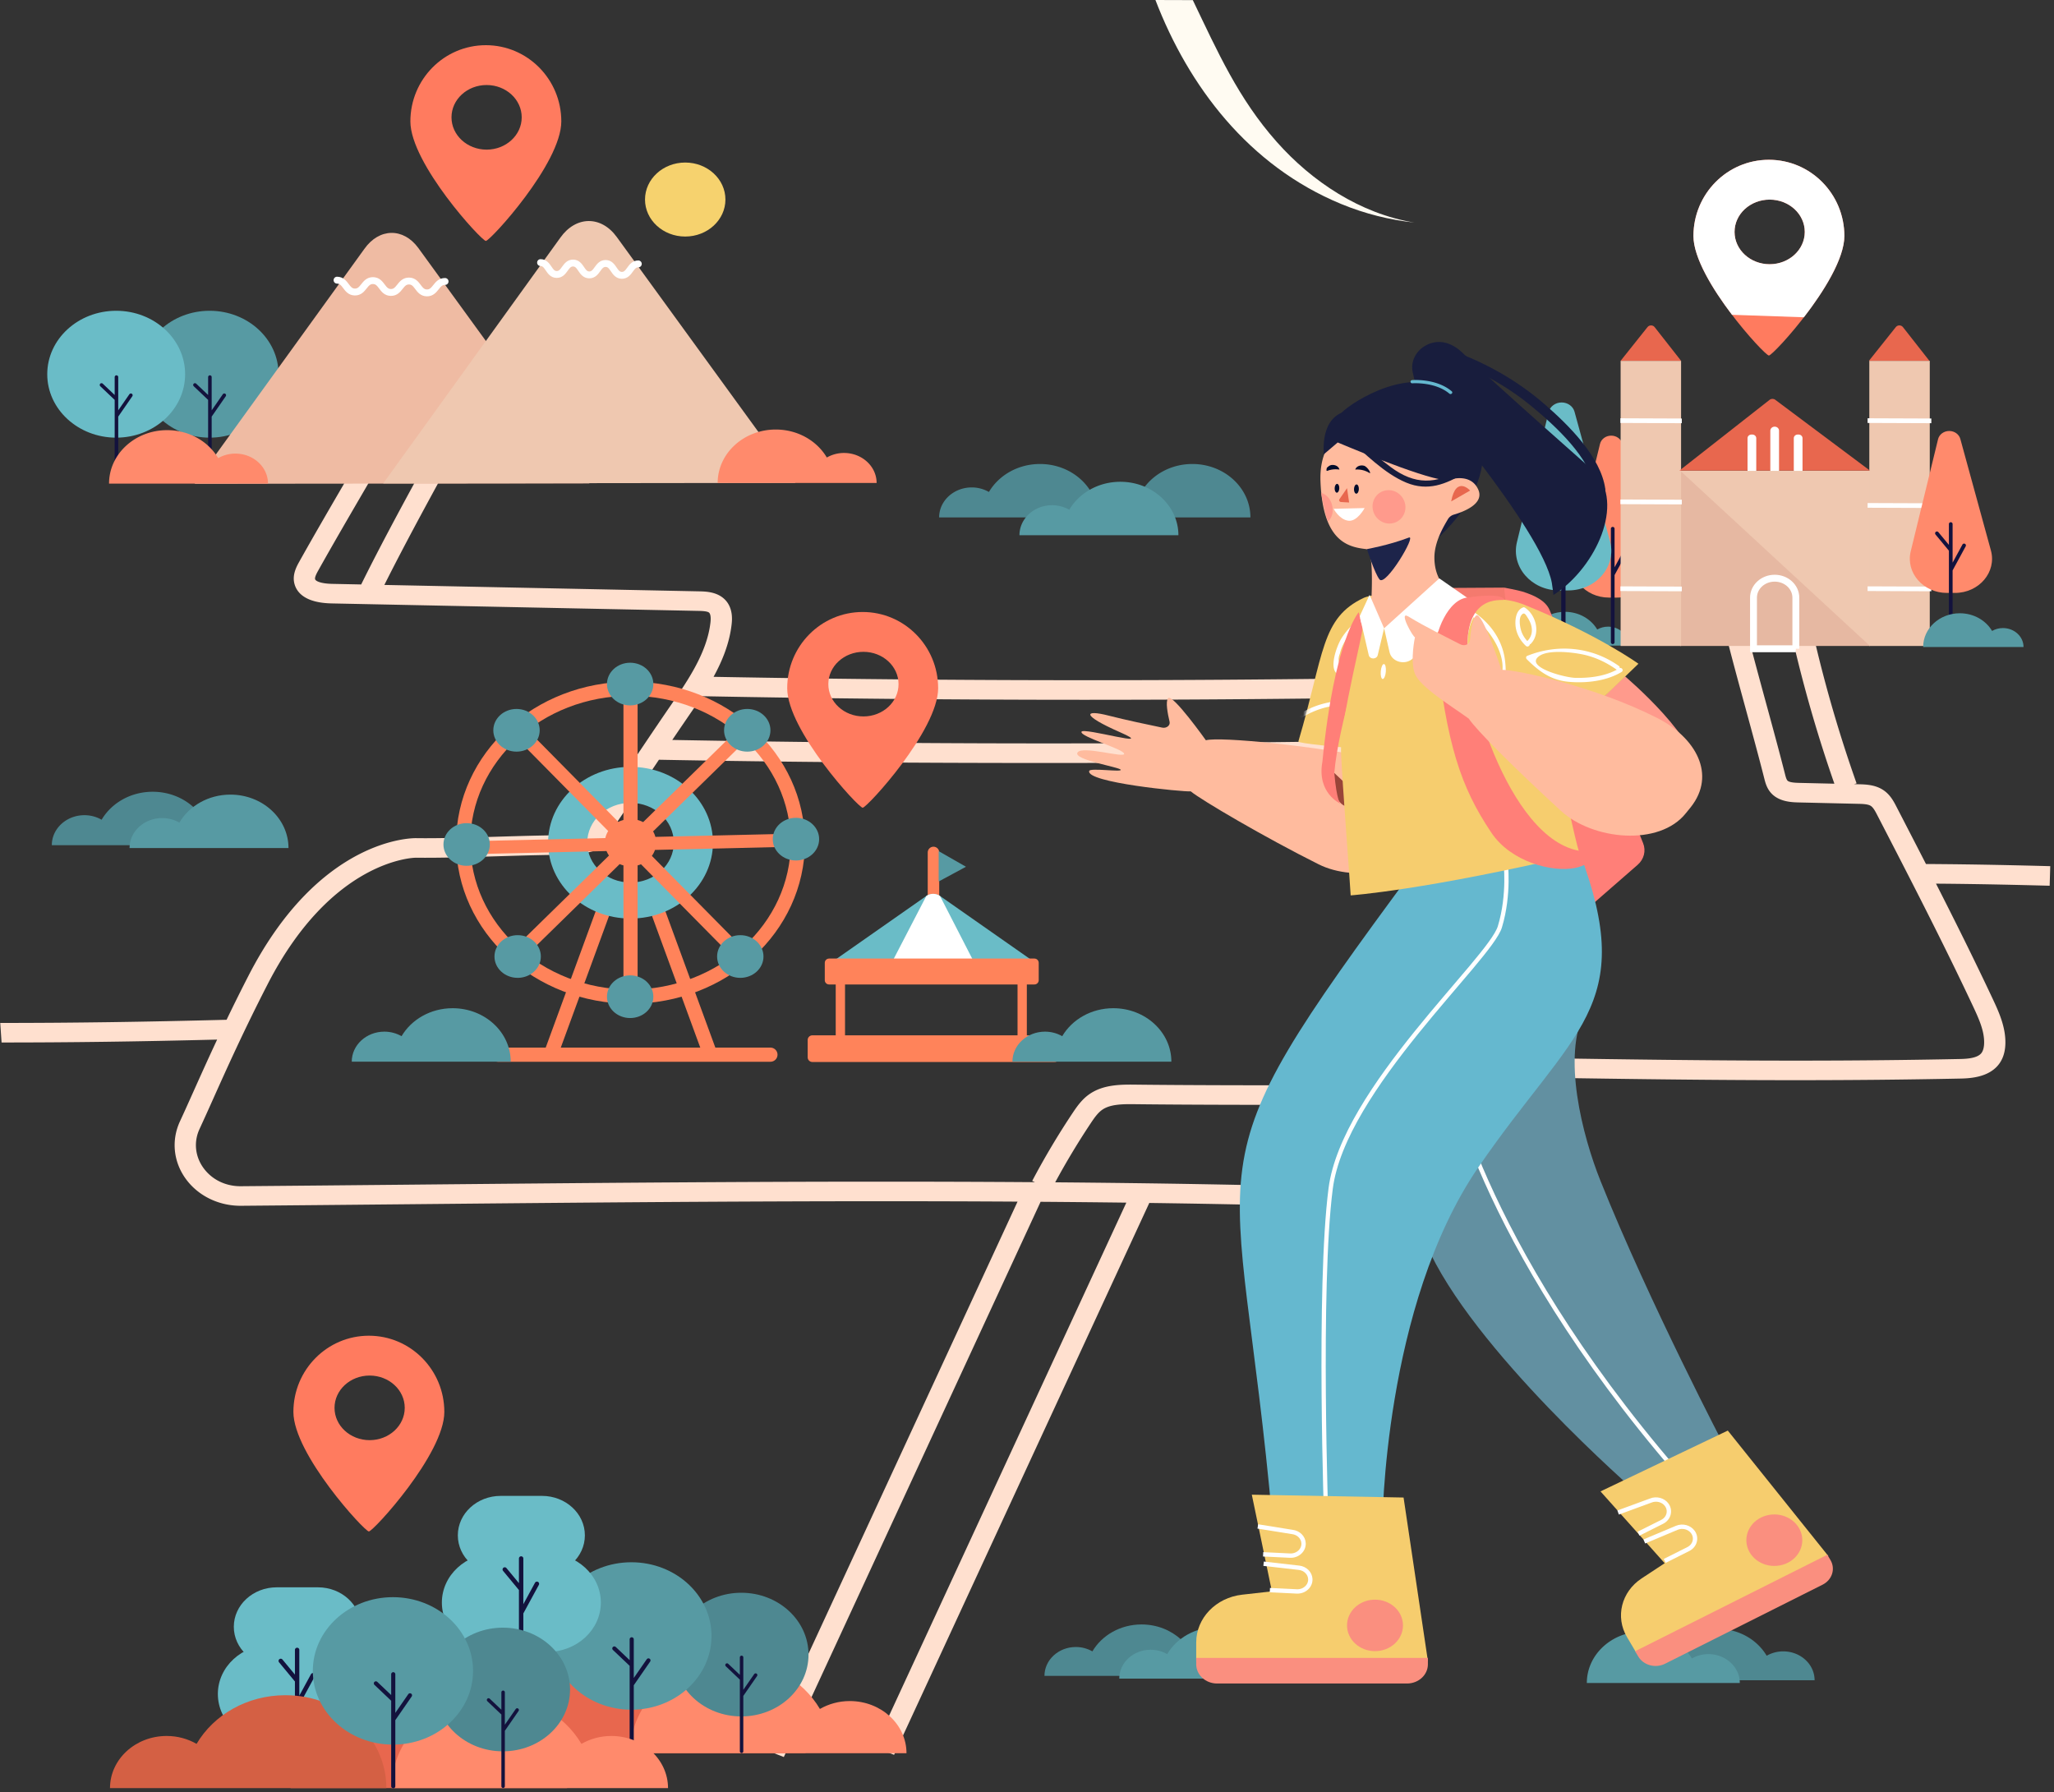 <svg xmlns="http://www.w3.org/2000/svg" width="502" height="438" fill="none" viewBox="0 0 502 438">
  <rect x="0" y="0" width="502" height="438" fill="#333333" stroke="none"/>
  <path fill="#FFFBF2" d="M327.791 49.854c5.86 2.415 11.818 3.878 17.868 4.537-13.246-2.175-25.026-10.033-33.607-19.7-9.433-10.629-14.496-22.113-20.528-34.662L282.388 0c8.068 21 22.734 40.51 45.403 49.854Z"/>
  <path fill="#FFE0CF" d="M501.083 211.681c-7.064-.183-17.598-.456-30.373-.526-2.419-4.72-4.84-9.408-7.237-14.045-.649-1.257-1.538-2.978-3.316-4.104-1.972-1.251-4.266-1.304-5.941-1.343l-1.079-.025.616-.185a331.233 331.233 0 0 1-10.168-34.609l-5.078 1.011a335.468 335.468 0 0 0 9.818 33.672l-8.502-.197c-.802-.019-2.471-.057-2.955-.557-.281-.291-.468-1.028-.618-1.62-1.34-5.287-2.972-11.269-4.551-17.055-1.569-5.751-3.191-11.699-4.519-16.933l-5.06 1.085c1.336 5.274 2.965 11.241 4.54 17.012 1.573 5.767 3.201 11.731 4.53 16.978.269 1.06.637 2.514 1.799 3.714 1.982 2.046 5.053 2.117 6.704 2.155l14.392.334c1.081.025 2.425.056 3.126.501.63.399 1.129 1.366 1.571 2.22 7.876 15.234 16.019 30.989 23.426 46.753 1.581 3.363 2.785 6.164 2.715 9.026-.019.792-.167 1.874-.765 2.533-1.013 1.121-3.364 1.297-5.043 1.331-39.38.804-73.567.252-116.847-.446-6.578-.107-13.394-.216-20.505-.327l-.087 4.782c7.109.109 13.925.219 20.501.325 28.092.453 52.355.844 76.704.844 13.216 0 26.459-.115 40.349-.398 2.695-.055 6.552-.433 8.921-3.051 1.25-1.381 1.912-3.227 1.966-5.486.101-4.134-1.696-7.958-3.139-11.03-4.42-9.406-9.095-18.792-13.816-28.066 11.602.089 21.198.338 27.776.509"/>
  <path fill="#FFE0CF" d="M.387 254.772c17.098 0 33.378-.223 52.681-.707-2.224 4.747-4.13 9-5.829 12.787-1.183 2.64-2.257 5.037-3.257 7.192-2.142 4.618-1.613 9.867 1.414 14.043 2.998 4.136 7.995 6.594 13.391 6.594l.15-.001c13.23-.112 26.544-.24 39.913-.369 49.422-.475 99.929-.955 149.84-.646l-61.904 133.86 4.781 1.872 62.754-135.692c7 .052 13.986.12 20.955.207l-61.543 133.076 4.781 1.871 62.374-134.872c16.385.228 32.671.556 48.785 1.026l.164-4.779c-23.692-.69-47.738-1.089-71.944-1.288a184.032 184.032 0 0 1 8.686-14.444c.92-1.381 1.772-2.584 2.861-3.324 1.895-1.288 4.753-1.363 7.751-1.327 13.122.157 30.438.17 45.638.17v-4.781c-15.184 0-32.481-.013-45.571-.17-3.768-.047-7.714.093-10.904 2.262-1.839 1.248-3.037 2.92-4.203 4.669a188.348 188.348 0 0 0-9.883 16.609l.681.303c-51.324-.366-103.31.129-154.15.619-13.368.128-26.679.255-39.907.368l-.107.001c-3.705 0-7.004-1.624-9.065-4.467-2.05-2.828-2.409-6.385-.957-9.512a649.192 649.192 0 0 0 3.282-7.246c3.36-7.494 7.54-16.819 13.38-28.173 15.73-30.588 35.828-30.888 36.252-30.888h.005c5.589.075 12.819-.141 19.808-.35 6.933-.207 14.1-.423 19.574-.349l.38.006 4.761-1.24.532-.774c3.935-5.729 7.437-10.965 10.823-16.029 1.549-2.317 3.129-4.678 4.756-7.097l-1.475 1.887c31.105.588 63.842.797 95.162.797 36.271 0 72.565-.395 108.579-1.183l-.124-4.78a4973.843 4973.843 0 0 1-200.152.331 996.897 996.897 0 0 1 4.064-5.967 211.284 211.284 0 0 0 3.179-4.723c31.005.584 62.205.878 93.423.878 36.271 0 72.565-.395 108.579-1.183l-.124-4.78a4973.915 4973.915 0 0 1-199.033.35c2.156-3.937 3.868-8.157 4.402-12.708.126-1.071.508-4.33-1.922-6.447-1.898-1.653-4.495-1.706-6.048-1.738l-76.889-1.566c5.67-11.318 12.778-24.227 19.117-35.728 1.8-3.265 3.552-6.444 5.214-9.483l-4.641-2.15c-1.66 3.035-3.411 6.21-5.208 9.471-6.712 12.176-14.293 25.937-20.144 37.774l-7.079-.144c-2.679-.054-4.048-.633-4.185-1.147-.134-.501.468-1.579.792-2.158 3.564-6.379 7.816-13.678 11.928-20.735 4.116-7.066 8.372-14.373 11.952-20.78l-4.62-2.187c-3.56 6.371-7.806 13.659-11.912 20.708-4.12 7.076-8.384 14.392-11.969 20.807-.678 1.215-1.814 3.248-1.216 5.486.564 2.109 2.603 4.653 9.116 4.785l89.629 1.826c.751.016 2.148.044 2.591.43.168.146.538.681.329 2.462-.86 7.323-5.531 14.124-9.653 20.126-3.943 5.741-7.451 10.987-10.843 16.06-3.225 4.823-6.554 9.802-10.259 15.207l-2.117.551c-5.545-.061-12.602.151-19.437.355-6.929.207-14.093.423-19.534.35-.965-.029-23.679-.17-41.059 33.622a456.466 456.466 0 0 0-5.353 10.765c-20.17.523-37.646.773-55.318.773"/>
  <path fill="#FF7B5F" d="M118.74 11.043c-10.186 0-18.444 8.34-18.444 18.627 0 10.287 17.396 29.21 18.444 29.21 1.048 0 18.444-18.923 18.444-29.21 0-10.288-8.258-18.627-18.444-18.627Zm.186 25.525c-4.739 0-8.58-3.534-8.58-7.895 0-4.36 3.841-7.895 8.58-7.895 4.738 0 8.58 3.535 8.58 7.895 0 4.36-3.841 7.895-8.58 7.895Z"/>
  <path fill="#579AA3" d="M51.234 106.957c9.305 0 16.849-6.941 16.849-15.504 0-8.562-7.544-15.504-16.85-15.504-9.305 0-16.848 6.942-16.848 15.504 0 8.563 7.543 15.504 16.849 15.504Z"/>
  <path stroke="#13123D" stroke-linecap="round" stroke-miterlimit="10" stroke-width=".869" d="M51.3 92.153v23.558m3.52-19.122-3.477 5.026m-3.696-7.539 3.478 3.298"/>
  <path fill="#6ABCC7" d="M28.396 106.957c9.305 0 16.849-6.941 16.849-15.504 0-8.562-7.544-15.504-16.85-15.504-9.305 0-16.848 6.942-16.848 15.504 0 8.563 7.543 15.504 16.849 15.504Z"/>
  <path stroke="#13123D" stroke-linecap="round" stroke-miterlimit="10" stroke-width=".869" d="M28.462 92.153v23.558m3.521-19.122-3.478 5.026m-3.696-7.539 3.478 3.298"/>
  <path fill="#EFBBA3" d="M47.573 118.234 89.03 60.857c3.639-5.17 9.562-5.269 13.23-.222l41.786 57.507-96.473.092Z"/>
  <path stroke="#fff" stroke-linecap="round" stroke-linejoin="round" stroke-miterlimit="10" stroke-width="1.681" d="M82.372 68.468c2.199.026 2.159 2.872 4.358 2.899 2.199.027 2.239-2.82 4.438-2.794 2.199.027 2.158 2.873 4.358 2.9 2.2.026 2.242-2.82 4.443-2.793 2.203.027 2.162 2.873 4.364 2.9 2.202.026 2.243-2.82 4.446-2.793"/>
  <path fill="#EFC8B0" d="m93.658 118.142 43.258-60.014c3.797-5.395 9.982-5.491 13.816-.216l43.673 60.104-100.747.126Z"/>
  <path stroke="#fff" stroke-linecap="round" stroke-linejoin="round" stroke-miterlimit="10" stroke-width="1.681" d="M132.113 64.175c1.99.027 1.945 2.873 3.935 2.9 1.989.026 2.034-2.82 4.024-2.793 1.99.026 1.945 2.872 3.934 2.9 1.99.026 2.035-2.82 4.025-2.794 1.993.027 1.948 2.873 3.942 2.9 1.993.026 2.038-2.82 4.032-2.793"/>
  <path fill="#FF8A6C" d="M57.53 110.853a8.431 8.431 0 0 0-4.202 1.111c-2.403-4.074-7.092-6.839-12.483-6.839-7.84 0-14.194 5.848-14.194 13.061h38.847c0-4.05-3.567-7.333-7.968-7.333Zm148.748-.153a8.431 8.431 0 0 0-4.202 1.111c-2.403-4.074-7.092-6.839-12.483-6.839-7.839 0-14.194 5.848-14.194 13.061h38.847c.001-4.05-3.567-7.333-7.968-7.333Z"/>
  <path fill="#F6D26E" d="M167.468 57.807c5.427 0 9.827-4.048 9.827-9.042s-4.4-9.043-9.827-9.043-9.827 4.049-9.827 9.043c0 4.994 4.4 9.042 9.827 9.042Z"/>
  <path fill="#E8674E" d="M183.011 415.719c-2.685 0-5.183.714-7.305 1.931-4.178-7.083-12.331-11.891-21.705-11.891-13.631 0-24.68 10.167-24.68 22.709h67.547c-.001-7.041-6.204-12.749-13.857-12.749Z"/>
  <path fill="#FF8A6C" d="M207.692 415.719c-2.685 0-5.183.714-7.305 1.931-4.178-7.083-12.331-11.891-21.705-11.891-13.631 0-24.68 10.167-24.68 22.709h67.547c-.002-7.041-6.205-12.749-13.857-12.749Z"/>
  <path fill="#4E8891" d="M181.179 419.475c9.07 0 16.423-6.766 16.423-15.112s-7.353-15.112-16.423-15.112c-9.07 0-16.423 6.766-16.423 15.112s7.353 15.112 16.423 15.112Z"/>
  <path stroke="#13123D" stroke-linecap="round" stroke-miterlimit="10" stroke-width=".847" d="M181.243 405.045v22.962m3.433-18.638-3.391 4.898m-3.602-7.347 3.39 3.215"/>
  <path fill="#579AA3" d="M154.314 417.834c10.814 0 19.581-8.067 19.581-18.018s-8.767-18.018-19.581-18.018-19.581 8.067-19.581 18.018 8.767 18.018 19.581 18.018Z"/>
  <path stroke="#13123D" stroke-linecap="round" stroke-miterlimit="10" stroke-width="1.01" d="M154.39 400.631v27.376m4.093-22.222-4.043 5.841m-4.295-8.761 4.042 3.833"/>
  <path fill="#E8674E" d="M124.73 424.251c-2.685 0-5.183.714-7.305 1.931-4.178-7.083-12.331-11.892-21.705-11.892-13.631 0-24.68 10.168-24.68 22.71h67.547c-.001-7.041-6.204-12.749-13.857-12.749Z"/>
  <path fill="#6ABCC7" d="M77.716 407.21H67.625c-5.788 0-10.48-4.318-10.48-9.644 0-5.326 4.692-9.643 10.48-9.643h10.091c5.788 0 10.48 4.317 10.48 9.643 0 5.326-4.692 9.644-10.48 9.644Z"/>
  <path fill="#6ABCC7" d="M78.984 426.062H66.357c-7.242 0-13.113-5.402-13.113-12.066 0-6.664 5.87-12.066 13.113-12.066h12.628c7.242 0 13.113 5.402 13.113 12.066 0 6.664-5.871 12.066-13.114 12.066Z"/>
  <path stroke="#13123D" stroke-linecap="round" stroke-miterlimit="10" stroke-width="1.075" d="M72.617 403.218v32.891m3.86-26.698-3.813 7.017m-4.051-10.525 3.813 4.605"/>
  <path fill="#D46044" d="M40.74 424.251c2.685 0 5.183.714 7.305 1.931 4.178-7.083 12.33-11.892 21.705-11.892 13.63 0 24.68 10.168 24.68 22.71H26.884c0-7.041 6.203-12.749 13.856-12.749Z"/>
  <path fill="#6ABCC7" d="M132.465 384.864h-10.092c-5.788 0-10.48-4.317-10.48-9.643 0-5.326 4.692-9.643 10.48-9.643h10.092c5.788 0 10.48 4.317 10.48 9.643 0 5.326-4.692 9.643-10.48 9.643Z"/>
  <path fill="#6ABCC7" d="M133.733 403.717h-12.627c-7.242 0-13.113-5.403-13.113-12.066 0-6.664 5.871-12.066 13.113-12.066h12.628c7.242 0 13.113 5.402 13.113 12.066-.001 6.663-5.872 12.066-13.114 12.066Z"/>
  <path stroke="#13123D" stroke-linecap="round" stroke-miterlimit="10" stroke-width="1.075" d="M127.366 380.873v32.891m3.86-26.698-3.813 7.017m-4.051-10.525 3.813 4.604"/>
  <path fill="#FF8A6C" d="M149.411 424.251c-2.685 0-5.183.714-7.305 1.931-4.178-7.083-12.331-11.892-21.705-11.892-13.631 0-24.68 10.168-24.68 22.71h67.547c-.002-7.041-6.205-12.749-13.857-12.749Z"/>
  <path fill="#4E8891" d="M122.898 428.006c9.07 0 16.423-6.765 16.423-15.112 0-8.346-7.353-15.111-16.423-15.111-9.07 0-16.423 6.765-16.423 15.111 0 8.347 7.353 15.112 16.423 15.112Z"/>
  <path stroke="#13123D" stroke-linecap="round" stroke-miterlimit="10" stroke-width=".847" d="M122.962 413.577v22.962m3.433-18.638-3.391 4.898m-3.602-7.347 3.39 3.215"/>
  <path fill="#579AA3" d="M96.033 426.366c10.814 0 19.581-8.067 19.581-18.018s-8.767-18.018-19.581-18.018-19.581 8.067-19.581 18.018 8.767 18.018 19.58 18.018Z"/>
  <path stroke="#13123D" stroke-linecap="round" stroke-miterlimit="10" stroke-width="1.01" d="M96.11 409.162v27.377m4.092-22.222-4.043 5.84m-4.295-8.761 4.042 3.834"/>
  <path fill="#FF7B5F" d="M90.15 326.433c-10.185 0-18.443 8.339-18.443 18.627 0 10.287 17.396 29.211 18.444 29.211 1.048 0 18.444-18.924 18.444-29.211 0-10.288-8.257-18.627-18.444-18.627Zm.188 25.525c-4.74 0-8.58-3.534-8.58-7.895 0-4.36 3.84-7.895 8.58-7.895 4.738 0 8.58 3.535 8.58 7.895 0 4.361-3.842 7.895-8.58 7.895Zm120.501-202.395c-10.186 0-18.444 8.339-18.444 18.627 0 10.287 17.396 29.21 18.444 29.21 1.048 0 18.444-18.923 18.444-29.21 0-10.288-8.258-18.627-18.444-18.627Zm.186 25.524c-4.739 0-8.58-3.534-8.58-7.895s3.841-7.895 8.58-7.895c4.738 0 8.58 3.534 8.58 7.895s-3.841 7.895-8.58 7.895Z"/>
  <path stroke="#FF835A" stroke-miterlimit="10" stroke-width="3.459" d="m160.241 221.244 13.509 36.855m-25.695-37.116-13.602 37.116"/>
  <path stroke="#FF835A" stroke-linecap="round" stroke-miterlimit="10" stroke-width="3.459" d="M121.7 257.751h66.597"/>
  <path fill="#6ABCC7" d="M154.101 187.409c-11.125 0-20.145 8.299-20.145 18.537s9.019 18.536 20.145 18.536 20.145-8.298 20.145-18.536c0-10.238-9.019-18.537-20.145-18.537Zm0 28.271c-5.843 0-10.58-4.359-10.58-9.735 0-5.377 4.737-9.735 10.58-9.735s10.58 4.358 10.58 9.735c0 5.376-4.737 9.735-10.58 9.735Z"/>
  <path stroke="#FF835A" stroke-miterlimit="10" stroke-width="3.459" d="M154.101 243.569c22.582 0 40.888-16.845 40.888-37.624 0-20.779-18.306-37.624-40.888-37.624-22.582 0-40.888 16.845-40.888 37.624 0 20.779 18.306 37.624 40.888 37.624Z"/>
  <path fill="#FF835A" d="m160.076 207.71 35.282-.819-.088-3.183-35.093.815a5.485 5.485 0 0 0-.563-1.339l23.99-23.473-2.52-2.18-23.901 23.387a6.514 6.514 0 0 0-1.352-.52v-32.076h-3.459v32.076c-.44.116-.862.271-1.257.468l-23.455-23.757-2.561 2.14 23.546 23.849a5.46 5.46 0 0 0-.697 1.71l-35.104.815.088 3.183 35.303-.82c.159.387.36.756.602 1.099l-24.239 23.717 2.52 2.18 24.331-23.808c.296.128.604.236.923.32v32.698h3.459v-32.699a6.72 6.72 0 0 0 .829-.278l23.883 24.19 2.561-2.14-23.792-24.099a5.61 5.61 0 0 0 .764-1.456Z"/>
  <path fill="#579AA3" d="M154.011 172.393c3.13 0 5.668-2.335 5.668-5.216 0-2.88-2.538-5.215-5.668-5.215-3.131 0-5.668 2.335-5.668 5.215 0 2.881 2.537 5.216 5.668 5.216Zm0 76.405c3.13 0 5.668-2.335 5.668-5.216 0-2.88-2.538-5.215-5.668-5.215-3.131 0-5.668 2.335-5.668 5.215 0 2.881 2.537 5.216 5.668 5.216Zm26.918-9.822c3.13 0 5.668-2.335 5.668-5.216 0-2.88-2.538-5.215-5.668-5.215-3.13 0-5.668 2.335-5.668 5.215 0 2.881 2.538 5.216 5.668 5.216Zm-54.412 0c3.13 0 5.668-2.335 5.668-5.216 0-2.88-2.538-5.215-5.668-5.215-3.13 0-5.668 2.335-5.668 5.215 0 2.881 2.538 5.216 5.668 5.216Zm68.015-28.684c3.13 0 5.668-2.335 5.668-5.216 0-2.88-2.538-5.215-5.668-5.215-3.131 0-5.668 2.335-5.668 5.215 0 2.881 2.537 5.216 5.668 5.216Zm-80.484 1.304c3.13 0 5.668-2.335 5.668-5.216 0-2.88-2.538-5.215-5.668-5.215-3.13 0-5.668 2.335-5.668 5.215 0 2.881 2.538 5.216 5.668 5.216Zm68.581-27.904c3.13 0 5.668-2.335 5.668-5.215s-2.538-5.216-5.668-5.216c-3.13 0-5.668 2.336-5.668 5.216 0 2.88 2.538 5.215 5.668 5.215Zm-56.395 0c3.13 0 5.668-2.335 5.668-5.215s-2.538-5.216-5.668-5.216c-3.13 0-5.668 2.336-5.668 5.216 0 2.88 2.538 5.215 5.668 5.215Zm-32.296 68.431c1.544 0 2.981.411 4.202 1.111 2.403-4.074 7.092-6.839 12.483-6.839 7.839 0 14.194 5.848 14.194 13.061H85.969c0-4.05 3.568-7.333 7.969-7.333Z"/>
  <path stroke="#FF835A" stroke-linecap="round" stroke-miterlimit="10" stroke-width="2.811" d="M228.143 208.33v10.456"/>
  <path fill="#579AA3" d="m229.409 208.012 6.677 3.814-6.677 3.601v-7.415Z"/>
  <path fill="#6ABCC7" d="m203.201 235.201 23.189-16.231a2.96 2.96 0 0 1 3.353 0l23.189 16.231h-49.731Z"/>
  <path fill="#fff" d="m217.974 235.201 8.416-16.231a2.96 2.96 0 0 1 3.353 0l8.339 16.231h-20.108Z"/>
  <path fill="#FF835A" stroke="#FF835A" stroke-linecap="round" stroke-linejoin="round" stroke-miterlimit="10" stroke-width="2.094" d="M252.817 235.307h-50.192v4.238h50.192v-4.238Z"/>
  <path fill="#FF835A" stroke="#FF835A" stroke-linecap="round" stroke-linejoin="round" stroke-miterlimit="10" stroke-width="2.275" d="M257.777 254.162h-59.244v4.238h59.244v-4.238Z"/>
  <path stroke="#FF835A" stroke-linecap="round" stroke-linejoin="round" stroke-miterlimit="10" stroke-width="2.275" d="M205.388 240.18v13.841m44.436-13.841v13.841"/>
  <path fill="#579AA3" d="M255.405 252.123c1.544 0 2.981.411 4.202 1.111 2.403-4.074 7.092-6.839 12.483-6.839 7.839 0 14.194 5.848 14.194 13.061h-38.847c0-4.05 3.567-7.333 7.968-7.333Z"/>
  <path fill="#4E8891" d="M20.633 199.223a8.42 8.42 0 0 1 4.202 1.111c2.403-4.074 7.092-6.839 12.483-6.839 7.839 0 14.194 5.848 14.194 13.061H12.664c0-4.05 3.568-7.333 7.969-7.333Z"/>
  <path fill="#579AA3" d="M39.629 199.922c1.544 0 2.98.411 4.202 1.111 2.403-4.074 7.092-6.839 12.483-6.839 7.839 0 14.194 5.848 14.194 13.061H31.66c0-4.05 3.568-7.333 7.969-7.333Z"/>
  <path fill="#4E8891" d="M274.725 119.122a8.43 8.43 0 0 1 4.202 1.11c2.403-4.073 7.092-6.838 12.483-6.838 7.839 0 14.194 5.847 14.194 13.061h-38.848c0-4.05 3.568-7.333 7.969-7.333Z"/>
  <path fill="#4E8891" d="M237.492 119.122a8.43 8.43 0 0 1 4.202 1.11c2.403-4.073 7.092-6.838 12.483-6.838 7.839 0 14.194 5.847 14.194 13.061h-38.847c-.001-4.05 3.567-7.333 7.968-7.333Z"/>
  <path fill="#579AA3" d="M257.124 123.47a8.43 8.43 0 0 1 4.202 1.11c2.403-4.073 7.092-6.838 12.483-6.838 7.839 0 14.194 5.847 14.194 13.06h-38.847c-.001-4.049 3.567-7.332 7.968-7.332Z"/>
  <path fill="#FF7B5F" d="M432.321 39.048c-10.186 0-18.444 8.34-18.444 18.627 0 10.287 17.396 29.21 18.444 29.21 1.048 0 18.444-18.923 18.444-29.21 0-10.287-8.258-18.627-18.444-18.627Zm.186 25.525c-4.739 0-8.58-3.534-8.58-7.894 0-4.361 3.841-7.896 8.58-7.896 4.738 0 8.58 3.535 8.58 7.895 0 4.361-3.841 7.895-8.58 7.895Z"/>
  <path fill="#fff" d="M440.874 77.538c4.828-6.25 9.891-14.313 9.891-19.863 0-10.287-8.258-18.627-18.444-18.627s-18.444 8.34-18.444 18.627c0 5.372 4.744 13.1 9.427 19.257l17.57.606Zm-8.367-12.965c-4.739 0-8.58-3.534-8.58-7.894 0-4.361 3.841-7.896 8.58-7.896 4.738 0 8.58 3.535 8.58 7.895 0 4.361-3.841 7.895-8.58 7.895Z"/>
  <path fill="#579AA3" d="M393.019 153.142c-.975 0-1.882.26-2.653.701-1.518-2.573-4.479-4.319-7.883-4.319-4.951 0-8.964 3.693-8.964 8.248h24.533c0-2.557-2.253-4.63-5.033-4.63Z"/>
  <path fill="#FF8A6C" d="M395.175 146.042h-1.96c-5.807 0-10.117-4.954-8.846-10.168l6.678-27.397c.287-1.176 1.421-2.012 2.731-2.012 1.282 0 2.401.801 2.714 1.945l7.472 27.248c1.446 5.27-2.883 10.384-8.789 10.384Z"/>
  <path stroke="#13123D" stroke-linecap="round" stroke-miterlimit="10" stroke-width=".907" d="M394.151 129.212v27.741m3.255-22.518-3.216 5.919m-3.417-8.877 3.216 3.883"/>
  <path fill="#6ABCC7" d="M383.283 144.289h-2.275c-6.74 0-11.742-5.749-10.267-11.801l7.751-31.796c.333-1.365 1.65-2.336 3.17-2.336 1.488 0 2.786.93 3.15 2.258l8.672 31.625c1.678 6.116-3.347 12.05-10.201 12.05Z"/>
  <path stroke="#13123D" stroke-linecap="round" stroke-miterlimit="10" stroke-width="1.052" d="M382.094 124.758v32.195m3.778-26.133-3.732 6.868m-3.966-10.302 3.732 4.507"/>
  <path fill="#EFC8B0" d="M457.018 115.007h-46.4v42.855h46.4v-42.855Z"/>
  <path fill="#A94E49" d="m410.618 115.007 46.401 42.855h-46.401v-42.855Z" opacity=".13"/>
  <path stroke="#fff" stroke-miterlimit="10" stroke-width="1.681" d="M438.908 158.552h-10.351v-12.486c0-2.63 2.317-4.762 5.175-4.762 2.858 0 5.175 2.132 5.175 4.762v12.486h.001Z"/>
  <path fill="#EFC8B0" d="M410.859 88.18h-14.778v69.682h14.778V88.18Zm60.78 0h-14.778v69.682h14.778V88.18Z"/>
  <path fill="#E8674E" d="M456.768 88.18h14.778l-6.47-8.246c-.425-.541-1.3-.545-1.729-.007l-6.579 8.253Zm-60.687 0h14.778l-6.47-8.246c-.425-.541-1.3-.545-1.729-.007l-6.579 8.253Z"/>
  <path stroke="#fff" stroke-miterlimit="10" stroke-width="1.143" d="m396.032 102.795 15.007.059m-15.007 19.787 15.007.059m-15.007 21.172 15.007.06m45.403-41.137 15.58.059m-15.58 20.66 15.58.059m-15.58 20.299 15.58.06"/>
  <path fill="#E8674E" d="m457.019 115.007-23.154-17.311c-.4-.3-.976-.293-1.368.014l-22.051 17.297h46.573Z"/>
  <path fill="#fff" d="M434.802 115.067h-2.134v-9.816c0-.542.478-.982 1.067-.982s1.067.44 1.067.982v9.816Zm5.736 0h-2.134v-7.982c0-.491.433-.89.967-.89h.2c.534 0 .967.399.967.89v7.982Zm-11.306 0h-2.134v-7.982c0-.491.433-.89.967-.89h.2c.534 0 .967.399.967.89v7.982Z"/>
  <path fill="#FF8A6C" d="M477.79 144.903h-1.96c-5.807 0-10.117-4.954-8.846-10.168l6.678-27.397c.287-1.176 1.421-2.012 2.731-2.012 1.282 0 2.401.801 2.714 1.945l7.472 27.248c1.446 5.271-2.883 10.384-8.789 10.384Z"/>
  <path stroke="#13123D" stroke-linecap="round" stroke-miterlimit="10" stroke-width=".907" d="M476.766 128.073v27.741m3.255-22.517-3.216 5.917m-3.416-8.876 3.215 3.884"/>
  <path fill="#579AA3" d="M489.52 153.492c-.975 0-1.882.259-2.653.701-1.518-2.573-4.479-4.319-7.883-4.319-4.951 0-8.964 3.692-8.964 8.248h24.533c0-2.557-2.254-4.63-5.033-4.63Z"/>
  <path fill="#4E8891" d="M262.937 402.509c1.486 0 2.868.395 4.043 1.068 2.313-3.92 6.825-6.581 12.013-6.581 7.544 0 13.66 5.628 13.66 12.569h-37.384c-.001-3.897 3.433-7.056 7.668-7.056Z"/>
  <path fill="#579AA3" d="M281.218 403.181c1.486 0 2.868.396 4.043 1.069 2.313-3.92 6.825-6.581 12.013-6.581 7.544 0 13.66 5.627 13.66 12.569h-37.385c0-3.898 3.434-7.057 7.669-7.057Z"/>
  <path fill="#4E8891" d="M435.821 403.577a8.127 8.127 0 0 0-4.043 1.068c-2.313-3.92-6.825-6.581-12.013-6.581-7.544 0-13.66 5.628-13.66 12.57h37.385c-.001-3.898-3.434-7.057-7.669-7.057Z"/>
  <path fill="#579AA3" d="M417.54 404.25a8.116 8.116 0 0 0-4.043 1.068c-2.313-3.92-6.825-6.581-12.013-6.581-7.544 0-13.66 5.628-13.66 12.569h37.385c-.001-3.897-3.434-7.056-7.669-7.056Z"/>
  <path fill="#FF7F78" d="M367.606 143.603s3.354.625 4.434.959c3.089.953 5.796 2.303 6.731 4.633l22.812 56.881c.74 1.845.214 3.918-1.337 5.271l-10.858 9.47s-23.255-46.761-21.782-77.214Z"/>
  <path fill="#F47A6E" d="m367.606 143.603-28.642.175-.979 3.248 29.952-.413-.331-3.01Z"/>
  <path fill="#BF0003" d="M352.036 145.075s2.998-1.628 2.638-.867c-.359.761-1.312 1.738-2.264 2.715l-.374-1.848Zm-13.8 2.912s-2.531-.046-2.297.5c.234.546 2.482.992 2.482.992l-.185-1.492Z"/>
  <path fill="#6290A1" d="M342.469 211.835s-5.002 66.296 6.04 92.088c11.042 25.792 51.533 60.828 51.533 60.828l21.68-10.792s-18.663-35.656-30.555-65.356c-4.403-10.997-9.483-30.511-3.801-41.473 7.345-14.172-.298-34.089-5.686-37.064-8.494-4.69-39.211 1.769-39.211 1.769Z"/>
  <path stroke="#fff" stroke-miterlimit="10" stroke-width="1.045" d="M353.713 260.728s6.951 41.891 55.952 98.812"/>
  <path fill="#65B8CF" d="M345.617 212.352c-57.338 77.505-43.063 64.073-34.569 160.206l26.799.368s.24-53.775 23.457-87.644c23.217-33.868 39.075-39.135 24.73-76.998l-40.417 4.068Z"/>
  <path stroke="#fff" stroke-miterlimit="10" stroke-width="1.045" d="M367.961 210.523s1.043 7.994-1.39 15.988c-2.433 7.995-38.228 39.653-41.356 63.956-3.128 24.304-1.043 82.184-1.043 82.184"/>
  <path fill="#F6CD6E" d="m343.035 365.978 5.946 39.947h-56.626v-4.536c0-5.938 4.814-10.943 11.219-11.664l7.279-.82-4.908-23.621 37.09.694Z"/>
  <path stroke="#fff" stroke-miterlimit="10" stroke-width="1.063" d="m310.359 388.605 6.562.321c1.855.091 3.394-1.305 3.322-3.013-.059-1.418-1.224-2.59-2.755-2.769l-8.663-.99m-.116-2.298 6.562.321c1.855.091 3.394-1.305 3.322-3.013-.059-1.418-1.224-2.59-2.755-2.769l-8.427-1.352"/>
  <path fill="#FA8F7F" d="M336.053 403.522c3.776 0 6.838-2.817 6.838-6.292 0-3.475-3.062-6.292-6.838-6.292-3.777 0-6.838 2.817-6.838 6.292 0 3.475 3.061 6.292 6.838 6.292Zm-38.589 7.909h46.409c2.821 0 5.108-2.104 5.108-4.7v-1.552h-56.626v1.552c0 2.596 2.287 4.7 5.109 4.7Z"/>
  <path fill="#F6CD6E" d="m422.275 349.616 24.576 30.665-46.977 23.576-2.231-3.764c-2.92-4.925-1.387-11.082 3.572-14.348l5.635-3.711-15.686-17.553 31.111-14.865Z"/>
  <path stroke="#fff" stroke-miterlimit="10" stroke-width="1.063" d="m406.857 381.468 5.769-2.895c1.631-.818 2.145-2.748 1.11-4.168-.859-1.179-2.519-1.614-3.925-1.028l-7.939 3.34m-1.409-1.9 5.769-2.895c1.631-.818 2.145-2.748 1.11-4.168-.859-1.179-2.519-1.614-3.925-1.028l-7.945 2.919"/>
  <path fill="#FA8F7F" d="M433.647 382.697c3.777 0 6.838-2.817 6.838-6.292 0-3.475-3.061-6.292-6.838-6.292-3.776 0-6.838 2.817-6.838 6.292 0 3.475 3.062 6.292 6.838 6.292Zm-26.708 23.904 38.501-19.321c2.341-1.175 3.203-3.873 1.927-6.026l-.763-1.288-46.978 23.576.763 1.287c1.277 2.153 4.209 2.948 6.55 1.772Z"/>
  <path fill="#F6CD6E" d="M333.371 146.075c5.523-2.159 14.052 1.34 16.603 9.911 5.164 17.351 5.352 28.898 5.352 28.898s-38.27-2.783-38.005-3.677c6.349-21.416 5.441-30.156 16.05-35.132Z"/>
  <mask id="a" width="39" height="40" x="317" y="145" maskUnits="userSpaceOnUse" style="mask-type:luminance">
    <path fill="#fff" d="M333.371 146.075c5.523-2.159 14.052 1.34 16.603 9.911 5.164 17.351 5.352 28.898 5.352 28.898s-38.27-2.783-38.005-3.677c6.349-21.416 5.441-30.156 16.05-35.132Z"/>
  </mask>
  <g mask="url(#a)">
    <path fill="#fff" d="M351.864 181.857c-.168-7.512-4.665-14.162-11.941-17.583-.285-.133-.77-.043-.825.309-.659 4.239-.645 7.805 2.164 11.405 2.441 3.128 5.769 6.08 9.826 7.233.692.197.988-.8.299-.996-3.482-.989-6.19-3.376-8.448-5.933-1.834-2.078-3.055-4.254-3.18-6.985-.055-1.202-.213-3.494 1.129-3.383 2.545.211 5.911 4.783 7.047 6.557 1.857 2.901 2.732 6.026 2.807 9.377.014.663 1.137.665 1.122-.001Zm-8.924-18.849c2.127.132 3.938-.997 5.052-2.609.595-.861.982-1.848 1.288-2.824.194-.616.439-1.227-.254-1.611-1.505-.833-3.806.731-4.827 1.652-1.463 1.32-2.296 3.04-2.508 4.902-.075.66 1.048.656 1.123 0a6.539 6.539 0 0 1 1.388-3.34c.787-.992 2.249-2.256 3.662-2.328.504-.025.375-.217.448.072.047.185-.247.792-.301.943a8.789 8.789 0 0 1-.881 1.844c-.903 1.398-2.373 2.377-4.19 2.265-.722-.044-.719.989 0 1.034Zm-3.389-14.907c.357 5.828-2.645 11.742-8.277 14.687-.774.438-1.603.777-2.485 1.014-1.563-1.098-1.999-2.465-1.309-4.101.452-1.976 1.577-3.768 2.984-5.296 2.32-2.518 5.48-4.761 9.03-5.442.707-.136.408-1.132-.299-.997-4.643.891-9.162 4.408-11.44 8.203-.968 1.614-3.226 7.381-.67 8.711 2.873 1.495 8.219-3.444 9.721-5.211 2.822-3.319 4.124-7.384 3.867-11.569-.04-.661-1.163-.665-1.122.001Zm-5.082 25.5c.173-2.731-1.319-5.267-3.877-6.654-.257-.14-.621-.058-.768.185-1.763 2.918-.231 6.397 3.266 7.318.696.183.993-.813.299-.996-2.792-.735-4.015-3.45-2.595-5.8l-.768.185c2.237 1.213 3.471 3.382 3.32 5.761-.042.665 1.081.663 1.123.001Zm-9.218 10.015c2.308-3.623 3.299-7.636 2.89-11.821-.025-.26-.237-.542-.562-.517-3.587.277-6.834 1.294-9.84 3.126-.6.366-.038 1.262.567.893 2.825-1.723 5.89-2.725 9.273-2.986l-.562-.517c.392 4.015-.517 7.817-2.737 11.299-.365.576.605 1.097.971.523Zm15.494 1.473a26.964 26.964 0 0 0-4.284-7.23c-.308-.374-.833-.305-1.026.123-.975 2.16-1.857 4.313-1.734 6.688.034.662 1.158.666 1.123 0-.118-2.283.759-4.342 1.694-6.413l-1.026.123c1.766 2.139 3.164 4.461 4.17 6.984.247.62 1.333.352 1.083-.275Z"/>
  </g>
  <path fill="#FFBB9E" d="M273.906 188.107c-.424-.672-11.649-2.408-10.562-4.194 1.087-1.786 11.633 1.461 11.394.28-.24-1.181-10.699-4.102-10.429-5.338.269-1.235 18.965 4.284 9.408.085-9.557-4.2-8.767-5.595-2.793-4.06 4.139 1.063 9.947 2.29 13.125 2.944 1.058.218 2.012-.545 1.798-1.441-.476-1.991-1.027-4.933-.366-5.749 1.026-1.266 9.229 10.267 9.229 10.267l-.002.013c3.538-.951 26.449 1.374 42.046 4.549 9.646 1.963 16.742 8.726 13.425 17.317l-.636 1.586c-3.411 8.835-18.313 11.332-27.23 6.879-13.156-6.569-28.756-15.742-31.29-17.847l-.015.003c-1.65.153-25.752-2.152-24.793-5.002.269-.805 8.115.381 7.691-.292Z"/>
  <path fill="#181D3D" d="m345.838 93.44-.549-2.36c-.576-2.476.539-5.026 2.818-6.445l.001-.001c3.048-1.898 6.449-1.185 9.306 1.569 7.959 7.675 32.964 29.675 32.964 29.675 6.58 8.602-1.247 23.623-10.714 29.519 0 0-.247-2.147-.392-2.94-2.404-13.184-33.434-49.017-33.434-49.017Z"/>
  <path fill="#181D3D" d="M392.333 119.456c-1.103-7.787-8.898-15.524-14.878-20.71-7.093-6.149-15.473-10.749-24.634-13.768-1.55-.51-2.218 1.76-.679 2.267 8.258 2.721 15.851 6.799 22.378 12.207 5.773 4.785 14.2 12.533 15.259 20.004.209 1.478 2.766 1.498 2.554 0Zm-42.181 13.131s22.357-17.803 6.748-34.417c0 0-6.386 23.167-6.748 34.417Z"/>
  <path fill="#FFBB9E" d="M353.952 116.658c.08.328.435.53.788.445 1.474-.355 5.098-.826 6.573 2.612 1.491 3.477-3.764 5.404-5.971 6.047a2.506 2.506 0 0 0-1.477 1.135c-.969 1.666-3.286 5.423-3.295 9.337-.021 8.646 7.932 10.71 7.932 10.71s-15.843 10.474-23.883 7.715c0 0 1.913-20.174-.697-20.464-4.61-.513-10.604-1.97-11.193-16.478-.556-13.673 11.227-15.355 13.92-15.545 2.272-.16 13.318-1.76 17.303 14.486Z"/>
  <path fill="#1D244A" d="M334.084 134.194s5.369-.953 10.258-2.822c1.925-.736-5.703 12.102-7.187 10.238-1.192-1.496-3.071-7.416-3.071-7.416Z"/>
  <path fill="#181D3D" d="M323.519 111.049c-.323-6.251 1.793-9.039 4.337-10.181 3.009-2.967 17.227-11.852 26.658-4.958 12.801 9.358 3.66 20.003-.009 21.198-1.806 1.668-21.656-6.49-27.567-8.974l-3.419 2.915Z"/>
  <path fill="#181D3D" d="M357.29 114.593c-6.357 3.833-11.502 3.94-17.413-.459-3.363-2.502-6.564-5.193-9.728-7.904-.601-.515-1.506.315-.903.831 4.316 3.697 9.003 8.621 14.439 10.884 5.271 2.194 9.702.405 14.248-2.337.686-.414.047-1.431-.643-1.015Z"/>
  <path fill="#65B8CF" d="M354.62 96.289a.434.434 0 0 0 .207-.114.37.37 0 0 0-.025-.553c-3.735-3.165-9.443-2.748-9.684-2.729-.233.017-.407.21-.387.425.02.215.227.374.461.357.055-.005 5.579-.403 9.034 2.524a.45.45 0 0 0 .394.09Z"/>
  <path fill="#E8674E" d="M359.302 119.882s-3.43-3.79-4.635 2.662Z"/>
  <path fill="#fff" d="m325.945 124.351 7.568-.19s-1.792 3.393-3.994 3.096c-2.2-.297-3.574-2.906-3.574-2.906Z"/>
  <path fill="#E8674E" d="m329.216 119.301.51 3.504-1.992-.119c-.368-.022-.575-.398-.378-.684l1.86-2.701Z"/>
  <path fill="#020C2B" d="M334.643 115.557c.694.436-.392-1.536-1.335-1.755-.943-.22-1.875.211-2.081.96 0 0 1.748-.251 3.416.795Zm-10.289-.478c1.577-.634 3.001-.319 3.001-.319-.139-.763-1.03-1.26-1.99-1.112-.36.055-.761.355-1.084.688 0 0-.25.846.073.743Zm7.752 4.459c-.022.623-.306 1.12-.634 1.109-.328-.01-.576-.522-.554-1.145.022-.623.306-1.12.634-1.11.328.01.576.523.554 1.146Zm-4.781-.194c-.021.595-.292 1.07-.606 1.06-.314-.009-.551-.499-.53-1.094.021-.595.292-1.069.606-1.06.314.01.551.499.53 1.094Z"/>
  <path fill="#FF9A8C" d="M343.451 123.389c.319 2.239-1.205 4.269-3.403 4.534-2.198.265-4.238-1.336-4.556-3.576-.319-2.239 1.205-4.27 3.403-4.534 2.198-.265 4.238 1.336 4.556 3.576Zm-18.906 4.051c.955-.857 1.315-2.1 1.116-3.5-.239-1.681-1.266-3.06-2.782-3.503 0 0 .931 5.196 1.666 7.003Z"/>
  <path fill="#994539" d="m326.102 188.905 2.544 2.392.015 5.658s-3.385-1.138-2.559-8.05Z"/>
  <path fill="#FF7F78" d="M333.802 156.836s-6.653 19.911-7.701 32.07c.615 6.961 1.495 7.489 1.495 7.489s-5.818-2.526-4.393-10.278c2.904-29.854 8.874-36.495 8.874-36.495l1.725 7.214Z"/>
  <path fill="#FF9A8C" d="M397.128 165.261s19.208 16.233 17.177 24.152l-25.906-15.712 8.729-8.44Z"/>
  <path fill="#F6CD6E" d="M333.148 152.162c.587.721-5.686 23.693-5.392 31.865.229 6.349 2.39 34.357 2.348 34.794 0 0 18.24-1.254 55.944-10.182-2.63-8.332-10.67-52.75-17.257-61.715 0 0-6.545-1.049-9.746-.518 0 0-8.956 11.226-25.897 5.756Z"/>
  <path fill="#fff" d="m359.045 146.406-7.274-5.055-13.492 12.202 1.325 5.824c.57 2.507 4.01 3.332 5.838 1.401l13.603-14.372Zm-24.314-1.021 3.547 8.168-1.56 6.555c-.253 1.063-1.89 1.09-2.185.037l-2.216-9.565 2.414-5.195Z"/>
  <path fill="#F6CD6E" d="M353.847 153.476c1.654-5.308 9.978-9.202 18.821-5.63 17.901 7.231 27.77 14.366 27.77 14.366s-26.444 25.608-27.031 24.857c-14.087-18.022-22.037-22.875-19.56-33.593Z"/>
  <mask id="b" width="48" height="42" x="353" y="146" maskUnits="userSpaceOnUse" style="mask-type:luminance">
    <path fill="#fff" d="M353.847 153.476c1.654-5.308 9.978-9.202 18.821-5.63 17.901 7.231 27.77 14.366 27.77 14.366s-26.444 25.608-27.031 24.857c-14.087-18.022-22.037-22.875-19.56-33.593Z"/>
  </mask>
  <g mask="url(#b)">
    <path fill="#fff" d="M395.632 162.738c-6.528-4.614-14.856-5.475-22.379-2.45-.347.14-.334.594-.114.812 2.983 2.95 5.877 5.155 10.378 5.537 4.295.365 9.159-.222 12.804-2.414.602-.363.04-1.258-.567-.893-3.15 1.897-7.02 2.412-10.742 2.329-2.622-.058-12.591-2.693-8.794-5.347 2.253-1.575 7.913-.914 10.471-.398 3.104.627 5.87 1.945 8.376 3.716.573.404 1.133-.493.567-.892Zm-21.503-5.403c2.378-2.42 1.404-6.819-1.315-8.769-.148-.106-.35-.206-.546-.132-1.675.628-1.97 2.721-1.89 4.196.108 1.996 1.039 3.796 2.547 5.215.506.476 1.3-.255.794-.731-.955-.898-1.65-1.93-1.993-3.154-.261-.929-.554-2.75.092-3.609.656-.87 1.042-.179 1.428.418.373.577.709 1.176.914 1.824.447 1.417.287 2.88-.825 4.012-.484.492.308 1.225.794.73Zm-14.612-6.957c4.461 2.994 9.752 10.663 6.923 16.048-2.66 5.063-6.532-2.473-7.17-4.76-.931-3.337-.895-7.595.84-10.696.33-.59-.638-1.113-.97-.521-2.197 3.928-2.105 9.432-.265 13.475.798 1.753 4.125 6.842 6.849 5.91 2.882-.987 2.355-7.211 1.967-9.33-.828-4.528-3.616-8.339-7.608-11.019-.584-.392-1.145.505-.566.893Zm18.306 19.679c-2.201-1.841-5.253-2.426-8.053-1.469-.26.089-.512.358-.392.636 1.331 3.085 5.196 4.266 8.208 2.343.59-.377.029-1.273-.567-.893-2.357 1.505-5.474.789-6.558-1.725l-.392.636c2.425-.83 5.034-.409 6.961 1.202.533.446 1.33-.282.793-.73Zm2.626 12.904c-1.608-3.976-4.41-7.244-8.248-9.598-.265-.163-.605-.034-.768.185-2.03 2.736-3.174 5.718-3.512 9.016-.068.662 1.056.658 1.123 0 .318-3.104 1.449-5.921 3.359-8.496l-.768.185c3.58 2.196 6.231 5.268 7.732 8.981.249.62 1.334.352 1.082-.273Zm10.907-10.219a32.683 32.683 0 0 0-8.812-1.472.523.523 0 0 0-.485.778c1.235 2.101 2.523 4.103 4.653 5.535.584.392 1.145-.504.567-.893-1.955-1.314-3.121-3.243-4.25-5.164l-.485.778a31.55 31.55 0 0 1 8.513 1.434c.686.215.981-.784.299-.996Z"/>
  </g>
  <path fill="#fff" d="M338.701 164.155c.086-1.009-.122-1.847-.465-1.872-.342-.025-.69.774-.775 1.783-.086 1.009.122 1.847.464 1.872.343.025.69-.774.776-1.783Z"/>
  <path fill="#FF7F78" d="M367.654 146.51c.322.593-8.795-2.037-9.031 11.015-.236 13.051 12.416 53.111 31.362 50.473 0 0-.439 3.169-4.921 4.099-5.751 1.194-15.8-1.509-20.546-8.559-7.537-11.198-10.998-21.642-13.579-45.873-.237-2.226 2.696-11.475 8.073-11.672 0 0 7.676-1.267 8.642.517Z"/>
  <path fill="#FFBB9E" d="M358.932 175.596c.004.003.011 0 .017.001 1.926 2.898 11.087 12.036 22.543 22.569 7.766 7.139 24.059 8.761 30.547.558l1.189-1.465c6.309-7.976 1.204-16.997-8.148-21.76-15.121-7.701-34.153-11.799-38.141-11.812l.007-.014s-4.661-14.282-6.148-13.258c-.958.659-1.368 3.868-1.539 6.067-.077.99-1.321 1.512-2.346.987-3.078-1.577-8.773-4.379-12.634-6.763-2.734-1.689 1.227 5.301 1.542 5.001 0 0-1.222 5.643-.053 8.864 1.171 3.219 8.722 7.838 13.164 11.025Z"/>
</svg>

